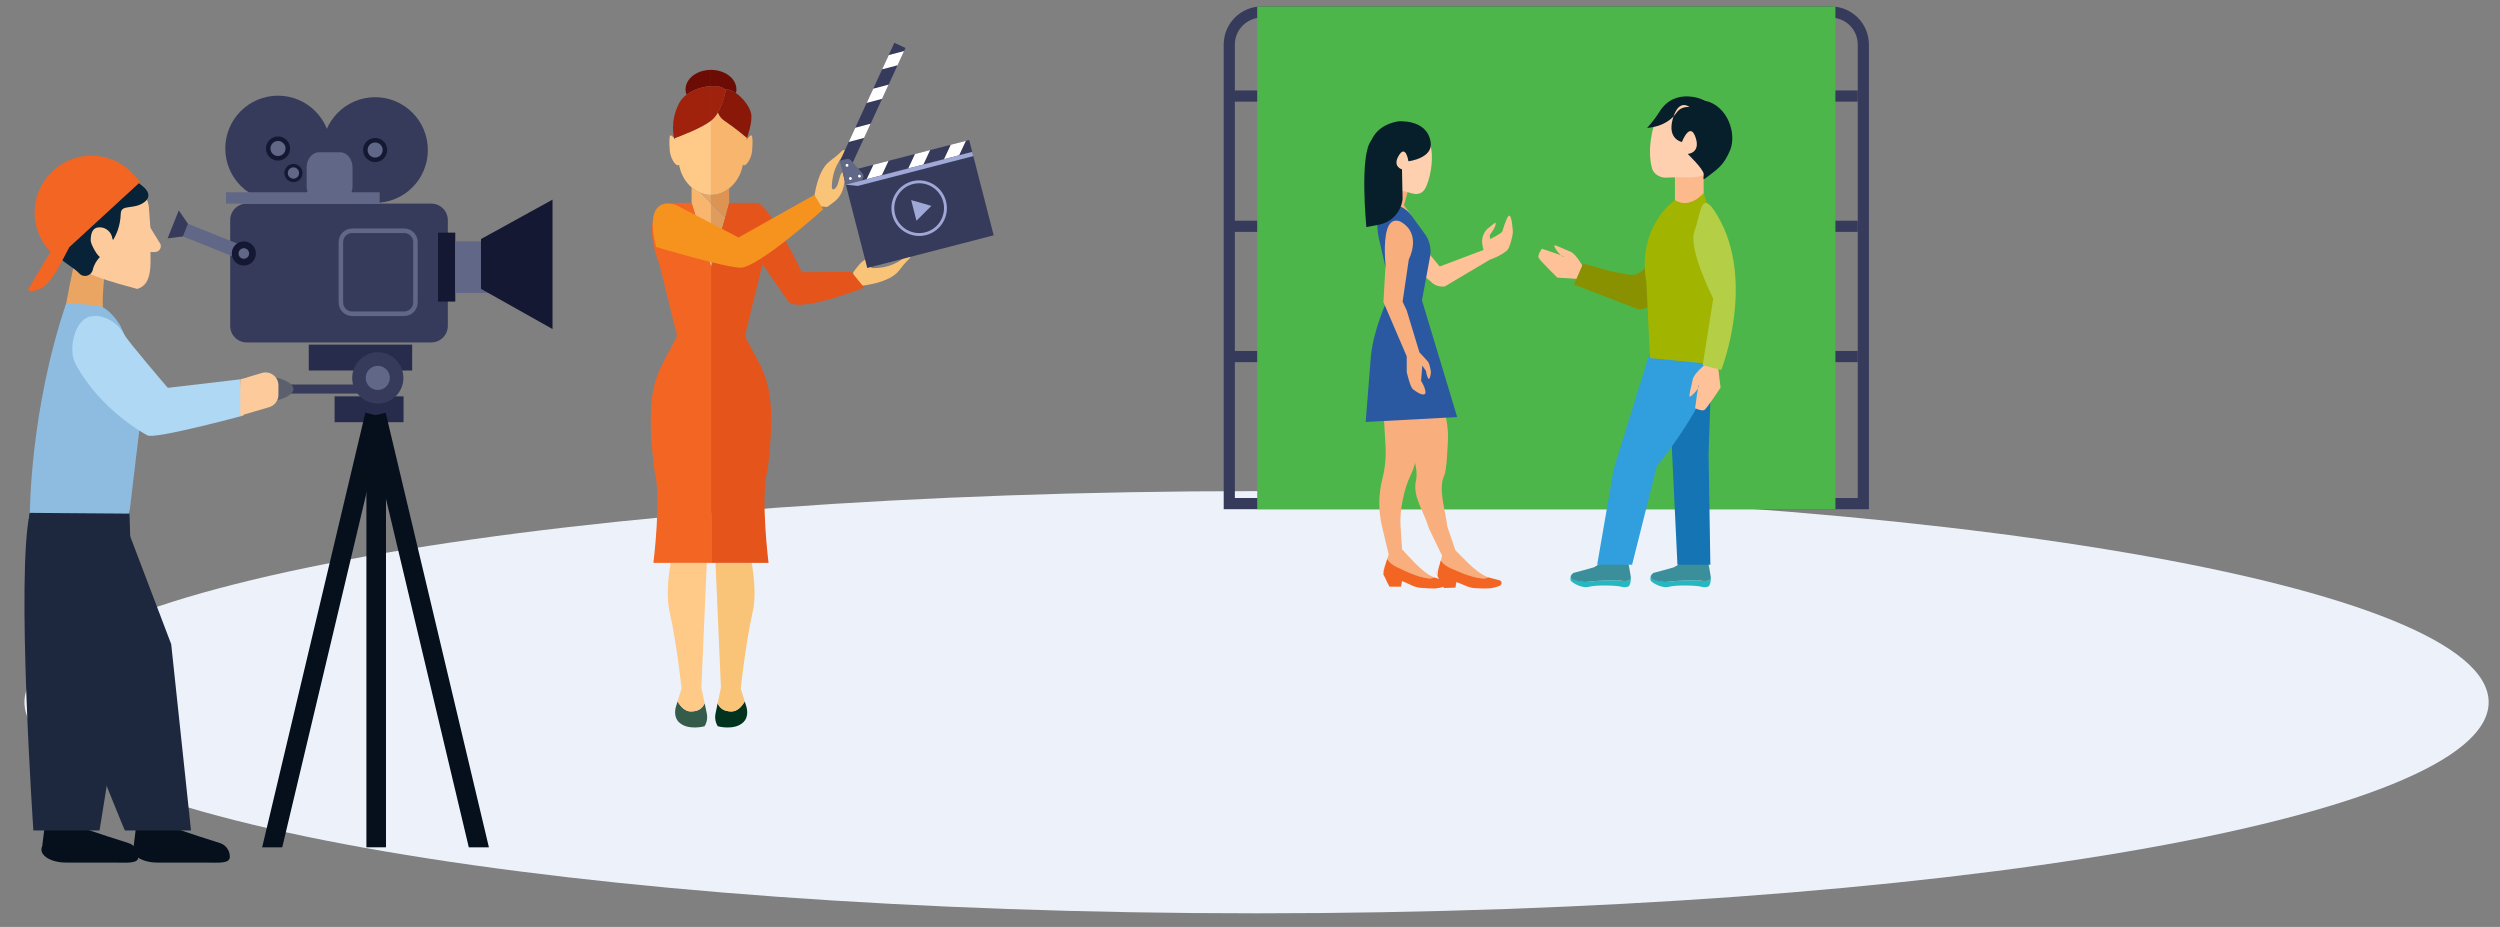 <?xml version="1.0" encoding="UTF-8"?>
<svg width="89px" height="33px" viewBox="0 0 89 33" version="1.1" xmlns="http://www.w3.org/2000/svg" xmlns:xlink="http://www.w3.org/1999/xlink">
    <rect x="0" y="0" width="89" height="33" fill="#808080" stroke="none"/>
    <!-- Generator: Sketch 53.2 (72643) - https://sketchapp.com -->
    <title>Illustration</title>
    <desc>Created with Sketch.</desc>
    <g id="Web" stroke="none" stroke-width="1" fill="none" fill-rule="evenodd">
        <g id="Illustration" transform="translate(0.87, 0)">
            <path d="M14.483,12.191 L7.914,12.191 C7.588,12.191 7.324,11.926 7.324,11.6 L7.324,7.839 C7.324,7.512 7.588,7.248 7.914,7.248 L14.483,7.248 C14.809,7.248 15.073,7.512 15.073,7.839 L15.073,11.6 C15.073,11.926 14.809,12.191 14.483,12.191" id="Fill-7" fill="#363B5B"></path>
            <path d="M87.726,24.999 C87.726,29.149 68.087,32.514 43.863,32.514 C19.638,32.514 0,29.149 0,24.999 C0,20.848 19.638,17.484 43.863,17.484 C68.087,17.484 87.726,20.848 87.726,24.999" id="Fill-1" fill="#EDF2FA"></path>
            <polygon id="Fill-3" fill="#141832" points="14.723 10.736 15.337 10.736 15.337 8.282 14.723 8.282"></polygon>
            <polygon id="Fill-4" fill="#272B4C" points="10.122 13.19 13.803 13.19 13.803 12.269 10.122 12.269"></polygon>
            <polygon id="Fill-5" fill="#272B4C" points="11.042 15.03 13.496 15.03 13.496 14.11 11.042 14.11"></polygon>
            <polygon id="Fill-6" fill="#616786" points="15.337 10.429 16.564 10.429 16.564 8.589 15.337 8.589"></polygon>
            <polygon id="Fill-9" fill="#141832" points="18.8 11.714 16.253 10.283 16.253 8.51 18.8 7.107"></polygon>
            <path d="M10.903,5.287 C10.903,6.325 10.063,7.167 9.026,7.167 C7.99,7.167 7.15,6.325 7.15,5.287 C7.15,4.248 7.99,3.406 9.026,3.406 C10.063,3.406 10.903,4.248 10.903,5.287" id="Fill-11" fill="#363B5B"></path>
            <path d="M9.026,5.717 C8.79,5.717 8.598,5.524 8.598,5.287 C8.598,5.05 8.79,4.857 9.026,4.857 C9.263,4.857 9.456,5.05 9.456,5.287 C9.456,5.524 9.263,5.717 9.026,5.717" id="Fill-13" fill="#141832"></path>
            <path d="M9.026,5.555 C8.878,5.555 8.758,5.435 8.758,5.287 C8.758,5.139 8.878,5.018 9.026,5.018 C9.174,5.018 9.295,5.139 9.295,5.287 C9.295,5.435 9.174,5.555 9.026,5.555" id="Fill-15" fill="#616786"></path>
            <path d="M9.576,6.482 C9.399,6.482 9.254,6.338 9.254,6.16 C9.254,5.982 9.399,5.837 9.576,5.837 C9.754,5.837 9.898,5.982 9.898,6.16 C9.898,6.338 9.754,6.482 9.576,6.482" id="Fill-17" fill="#141832"></path>
            <path d="M9.576,6.361 C9.465,6.361 9.375,6.271 9.375,6.16 C9.375,6.049 9.465,5.958 9.576,5.958 C9.687,5.958 9.777,6.049 9.777,6.16 C9.777,6.271 9.687,6.361 9.576,6.361" id="Fill-19" fill="#616786"></path>
            <path d="M14.362,5.34 C14.362,6.379 13.522,7.221 12.485,7.221 C11.449,7.221 10.608,6.379 10.608,5.34 C10.608,4.302 11.449,3.46 12.485,3.46 C13.522,3.46 14.362,4.302 14.362,5.34" id="Fill-21" fill="#363B5B"></path>
            <path d="M12.485,5.77 C12.249,5.77 12.056,5.577 12.056,5.34 C12.056,5.103 12.249,4.911 12.485,4.911 C12.722,4.911 12.914,5.103 12.914,5.34 C12.914,5.577 12.722,5.77 12.485,5.77" id="Fill-23" fill="#141832"></path>
            <path d="M12.485,5.609 C12.338,5.609 12.217,5.489 12.217,5.34 C12.217,5.192 12.338,5.072 12.485,5.072 C12.633,5.072 12.753,5.192 12.753,5.34 C12.753,5.489 12.633,5.609 12.485,5.609" id="Fill-25" fill="#616786"></path>
            <path d="M11.239,7.167 L10.488,7.167 C10.244,7.167 10.045,6.924 10.045,6.624 L10.045,5.965 C10.045,5.664 10.244,5.421 10.488,5.421 L11.239,5.421 C11.483,5.421 11.681,5.664 11.681,5.965 L11.681,6.624 C11.681,6.924 11.483,7.167 11.239,7.167" id="Fill-27" fill="#616786"></path>
            <polygon id="Fill-29" fill="#616786" points="7.176 7.248 12.646 7.248 12.646 6.845 7.176 6.845"></polygon>
            <polygon id="Fill-31" fill="#616786" points="7.536 9.175 5.644 8.417 5.823 7.968 7.715 8.726"></polygon>
            <polygon id="Fill-32" fill="#363B5B" points="5.644 8.417 5.096 8.487 5.495 7.489 5.823 7.968"></polygon>
            <path d="M13.491,13.454 C13.491,13.958 13.083,14.367 12.579,14.367 C12.076,14.367 11.668,13.958 11.668,13.454 C11.668,12.949 12.076,12.54 12.579,12.54 C13.083,12.54 13.491,12.949 13.491,13.454" id="Fill-33" fill="#363B5B"></path>
            <polygon id="Fill-34" fill="#363B5B" points="8.664 14.011 12.499 14.011 12.499 13.689 8.664 13.689"></polygon>
            <path d="M8.843,14.266 L7.95,14.266 C7.722,14.266 7.538,14.082 7.538,13.854 L7.538,13.846 C7.538,13.618 7.722,13.433 7.95,13.433 L8.843,13.433 C9.07,13.433 9.576,13.618 9.576,13.846 L9.576,13.854 C9.576,14.082 9.07,14.266 8.843,14.266" id="Fill-35" fill="#5C5F6D"></path>
            <path d="M12.579,13.883 C12.342,13.883 12.15,13.691 12.15,13.453 C12.15,13.216 12.342,13.024 12.579,13.024 C12.816,13.024 13.008,13.216 13.008,13.453 C13.008,13.691 12.816,13.883 12.579,13.883" id="Fill-36" fill="#616786"></path>
            <path d="M11.668,8.296 C11.49,8.296 11.346,8.44 11.346,8.618 L11.346,10.767 C11.346,10.945 11.49,11.089 11.668,11.089 L13.518,11.089 C13.695,11.089 13.839,10.945 13.839,10.767 L13.839,8.618 C13.839,8.44 13.695,8.296 13.518,8.296 L11.668,8.296 Z M13.518,11.251 L11.668,11.251 C11.401,11.251 11.185,11.034 11.185,10.767 L11.185,8.618 C11.185,8.351 11.401,8.134 11.668,8.134 L13.518,8.134 C13.784,8.134 14,8.351 14,8.618 L14,10.767 C14,11.034 13.784,11.251 13.518,11.251 L13.518,11.251 Z" id="Fill-37" fill="#616786"></path>
            <path d="M7.81,9.454 C7.573,9.454 7.381,9.261 7.381,9.024 C7.381,8.787 7.573,8.594 7.81,8.594 C8.046,8.594 8.239,8.787 8.239,9.024 C8.239,9.261 8.046,9.454 7.81,9.454" id="Fill-38" fill="#141832"></path>
            <path d="M7.81,9.212 C7.706,9.212 7.622,9.128 7.622,9.024 C7.622,8.921 7.706,8.836 7.81,8.836 C7.913,8.836 7.998,8.921 7.998,9.024 C7.998,9.128 7.913,9.212 7.81,9.212" id="Fill-39" fill="#616786"></path>
            <path d="M4.364,29.156 L4.348,29.188 C4.236,28.888 4.145,28.604 4.085,28.537 L3.887,30.129 C3.743,30.422 4.164,30.708 4.738,30.708 L6.432,30.708 C6.918,30.708 7.312,30.757 7.312,30.501 L7.312,30.497 C7.312,30.273 7.166,30.076 6.953,30.011 C6.167,29.769 4.364,29.156 4.364,29.156" id="Fill-40" fill="#05101C"></path>
            <path d="M5.93,29.564 L3.574,29.564 C3.574,29.564 -0.305,20.418 0.194,18.259 C0.515,16.867 0.604,18.669 2.883,16.773 L5.225,22.933 L5.93,29.564 Z" id="Fill-41" fill="#1D283E"></path>
            <path d="M1.109,29.156 L1.094,29.188 C0.981,28.888 0.891,28.604 0.831,28.537 L0.632,30.129 C0.489,30.422 0.909,30.708 1.484,30.708 L3.177,30.708 C3.663,30.708 4.057,30.757 4.057,30.501 L4.057,30.497 C4.057,30.273 3.912,30.076 3.698,30.011 C2.912,29.769 1.109,29.156 1.109,29.156" id="Fill-42" fill="#05101C"></path>
            <path d="M2.674,29.564 L0.318,29.564 C0.318,29.564 -0.305,20.418 0.194,18.259 C0.515,16.867 0.859,18.698 3.615,14.148 L3.859,22.191 L2.674,29.564 Z" id="Fill-43" fill="#1D283E"></path>
            <path d="M1.782,9.331 C1.782,9.331 1.468,10.727 1.256,12.211 C1.15,12.957 1.67,17.415 1.67,17.415 L3.717,17.415 C3.717,17.415 4.01,14.365 3.946,13.504 C3.809,11.674 3.095,11.524 2.812,11.008 C2.733,10.864 2.862,9.629 2.862,9.629 L1.782,9.331 Z" id="Fill-44" fill="#EAA563"></path>
            <path d="M1.49,10.787 C1.49,10.787 2.066,10.84 2.534,10.864 C3.004,10.888 3.405,11.578 3.405,11.578 C3.405,11.578 4.317,13.503 4.249,14.006 C4.181,14.509 3.735,18.285 3.735,18.285 L0.194,18.258 C0.194,18.258 0.195,14.616 1.49,10.787" id="Fill-45" fill="#8EBCE1"></path>
            <path d="M4.436,7.456 C4.436,6.883 3.752,6.207 3.112,6.207 L2.85,6.207 C2.21,6.207 1.266,6.883 1.266,7.456 L1.492,9.036 C1.585,9.686 3.315,10.088 4.014,10.285 L4.015,10.291 L4.015,10.285 C4.714,10.089 4.407,8.969 4.5,8.319 L4.436,7.456 Z" id="Fill-46" fill="#FCCA9B"></path>
            <path d="M4.363,8.973 L4.363,7.911 L4.844,8.691 C4.892,8.829 4.79,8.973 4.644,8.973 L4.363,8.973 Z" id="Fill-47" fill="#FCCA9B"></path>
            <path d="M4.201,6.624 C4.201,6.624 4.638,6.933 4.258,7.204 C3.878,7.476 3.441,7.259 3.429,7.603 C3.399,8.518 2.83,8.89 2.83,8.989 C2.83,9.049 2.528,9.207 2.432,9.607 C2.38,9.824 2.11,9.899 1.956,9.737 C1.544,9.304 0.921,9.297 0.921,8.119 L0.921,8.013 C0.921,6.971 1.764,6.126 2.804,6.126 L2.952,6.126 C3.661,6.126 4.201,6.624 4.201,6.624" id="Fill-48" fill="#082238"></path>
            <path d="M3.133,8.507 C3.109,8.274 2.915,8.092 2.676,8.092 C2.421,8.092 2.359,8.308 2.359,8.563 C2.359,8.693 2.617,9.179 2.749,9.179 L3.147,9.156 L3.227,8.645 L3.133,8.507 Z" id="Fill-49" fill="#FCCA9B"></path>
            <path d="M4.123,6.478 L1.152,9.209 L0.884,8.916 C0.142,8.106 0.197,6.835 1.006,6.092 L1.035,6.064 C1.844,5.321 3.113,5.376 3.854,6.186 L4.123,6.478 Z" id="Fill-50" fill="#F26522"></path>
            <path d="M0.125,10.314 C0.125,10.314 0.176,10.448 0.535,10.291 C0.861,10.148 1.018,9.813 1.09,9.729 C1.162,9.645 1.596,8.801 1.596,8.801 L0.921,8.973 L0.125,10.314 Z" id="Fill-51" fill="#F26522"></path>
            <path d="M7.684,13.504 L5.104,13.807 C5.104,13.807 3.689,12.163 3.552,11.907 C3.356,11.54 2.993,11.295 2.581,11.244 L2.575,11.243 C2.575,11.243 2.456,11.255 2.395,11.261 C1.806,11.319 1.536,12.418 1.813,12.943 C2.704,14.625 4.364,15.491 4.364,15.491 C4.533,15.676 7.8,14.792 7.8,14.792 L7.684,13.504 Z" id="Fill-52" fill="#AED8F4"></path>
            <path d="M8.713,14.495 L7.684,14.797 L7.684,13.504 L8.456,13.277 C8.749,13.191 9.042,13.411 9.042,13.717 L9.042,14.055 C9.042,14.258 8.908,14.438 8.713,14.495" id="Fill-53" fill="#FCCA9B"></path>
            <polygon id="Fill-54" fill="#05101C" points="12.174 30.164 12.871 30.164 12.871 14.798 12.174 14.798"></polygon>
            <polygon id="Fill-55" fill="#05101C" points="16.535 30.164 15.819 30.164 12.871 17.759 12.501 16.195 12.181 14.856 12.421 14.798 12.501 14.78 12.86 14.692"></polygon>
            <polygon id="Fill-56" fill="#05101C" points="12.816 14.856 12.501 16.195 12.174 17.559 9.178 30.164 8.463 30.164 12.137 14.692 12.501 14.78 12.577 14.798"></polygon>
            <path d="M24.948,3.188 C25.067,3.172 25.201,3.224 25.33,3.313 C25.34,3.271 25.347,3.229 25.347,3.185 C25.347,2.799 24.941,2.487 24.44,2.487 L24.44,3.066 C24.667,3.053 24.862,3.092 24.948,3.188" id="Fill-57" fill="#6D0C05"></path>
            <path d="M24.44,2.487 L24.44,2.487 C23.94,2.487 23.534,2.799 23.534,3.185 C23.534,3.25 23.549,3.311 23.571,3.371 C23.817,3.183 24.155,3.083 24.44,3.066 L24.44,2.487 Z" id="Fill-58" fill="#6D0C05"></path>
            <polygon id="Fill-59" fill="#E09C5F" points="24.446 9.516 24.95 7.739 24.44 7.228"></polygon>
            <path d="M24.44,7.228 L24.085,6.871 C23.964,6.826 23.852,6.759 23.751,6.672 L23.751,7.225 L24.446,9.516 L24.44,7.228 Z" id="Fill-60" fill="#F7B56D"></path>
            <path d="M24.085,6.871 L24.44,7.228 L24.44,6.938 C24.316,6.938 24.197,6.913 24.085,6.871" id="Fill-61" fill="#EAA663"></path>
            <path d="M24.44,6.938 L24.44,7.228 L24.95,7.74 L25.088,7.221 L25.088,6.704 C24.901,6.851 24.68,6.938 24.441,6.938 L24.44,6.938 Z" id="Fill-62" fill="#DD9452"></path>
            <path d="M24.44,6.938 L24.44,4.297 L24.44,4.298 C24.082,4.572 23.314,4.857 23.158,4.914 L23.183,4.997 L23.129,4.924 C23.082,4.858 23.033,4.819 23,4.819 C22.998,4.819 22.996,4.82 22.992,4.823 C22.957,4.859 22.951,5.037 22.973,5.352 C22.993,5.627 23.166,5.886 23.261,5.886 C23.27,5.885 23.276,5.883 23.283,5.878 L23.303,5.863 L23.308,5.887 C23.373,6.214 23.535,6.486 23.751,6.672 C23.852,6.759 23.964,6.826 24.085,6.871 C24.198,6.913 24.316,6.938 24.44,6.938" id="Fill-63" fill="#FFC988"></path>
            <path d="M24.691,3.997 C24.623,4.114 24.541,4.221 24.44,4.297 L24.44,6.938 L24.441,6.938 C24.68,6.938 24.901,6.851 25.088,6.705 C25.325,6.518 25.503,6.234 25.572,5.887 L25.577,5.863 L25.598,5.878 C25.604,5.883 25.611,5.885 25.622,5.886 C25.716,5.886 25.888,5.627 25.907,5.352 C25.93,5.037 25.924,4.86 25.889,4.823 C25.885,4.82 25.883,4.819 25.881,4.819 C25.848,4.819 25.8,4.858 25.752,4.923 L25.698,4.997 L25.723,4.91 C25.723,4.91 25.332,4.574 24.902,4.283 C24.789,4.208 24.726,4.106 24.691,3.997" id="Fill-64" fill="#F7B56D"></path>
            <path d="M23.722,25.328 C23.514,25.328 23.357,25.151 23.251,24.971 L23.197,25.146 C23.138,25.334 23.151,25.555 23.286,25.697 C23.602,26.025 24.212,25.855 24.212,25.855 C24.296,25.719 24.324,25.556 24.292,25.4 L24.216,25.037 C24.137,25.213 23.998,25.328 23.722,25.328" id="Fill-65" fill="#355C4B"></path>
            <path d="M22.968,21.781 C23.229,22.944 23.393,24.513 23.393,24.513 L23.251,24.971 C23.357,25.151 23.514,25.328 23.722,25.328 C23.998,25.328 24.136,25.213 24.216,25.037 L24.099,24.478 L24.292,20.037 L23.005,20.037 C22.907,20.606 22.851,21.263 22.968,21.781" id="Fill-66" fill="#FFC988"></path>
            <path d="M25.173,25.328 C24.897,25.328 24.758,25.213 24.678,25.037 L24.603,25.4 C24.57,25.556 24.599,25.719 24.683,25.855 C24.683,25.855 25.292,26.025 25.608,25.697 C25.744,25.555 25.756,25.334 25.698,25.146 L25.644,24.971 C25.537,25.151 25.381,25.328 25.173,25.328" id="Fill-67" fill="#02331E"></path>
            <path d="M24.795,24.478 L24.678,25.037 C24.758,25.213 24.897,25.328 25.173,25.328 C25.381,25.328 25.537,25.151 25.644,24.971 L25.501,24.513 C25.501,24.513 25.666,22.944 25.927,21.781 C26.044,21.263 25.987,20.606 25.89,20.037 L24.602,20.037 L24.795,24.478 Z" id="Fill-68" fill="#F9C478"></path>
            <path d="M31.527,9.121 C31.449,8.909 31.211,9.53 30.241,9.546 C30.039,9.549 30.14,9.387 30.343,9.326 C30.545,9.265 30.823,9.24 30.725,9.098 C30.725,9.098 30.068,9.005 29.721,9.418 C29.568,9.598 29.523,9.671 29.503,9.702 L29.536,10.197 C29.536,10.197 30.737,10.148 31.132,9.635 C31.527,9.121 31.561,9.214 31.527,9.121" id="Fill-69" fill="#F9C478"></path>
            <path d="M29.437,9.677 L27.676,9.691 C27.676,9.691 26.497,7.221 26.065,7.221 L25.088,7.221 L24.95,7.74 L24.446,9.516 L24.446,20.037 L24.602,20.037 L25.89,20.037 L26.49,20.037 C26.49,20.037 26.196,17.693 26.451,16.753 L26.462,16.713 C26.841,13.513 26.287,13.283 25.648,11.956 L26.276,9.41 L27.196,10.738 C27.571,11.164 29.895,10.239 29.895,10.239 L29.49,9.738 L29.437,9.677 Z" id="Fill-70" fill="#E5541A"></path>
            <path d="M29.189,5.351 C29.399,5.433 28.775,5.661 28.743,6.632 C28.736,6.834 28.898,6.736 28.963,6.534 C29.028,6.333 29.057,6.054 29.198,6.156 C29.198,6.156 29.278,6.815 28.861,7.155 C28.678,7.305 28.604,7.349 28.573,7.369 L28.08,7.326 C28.08,7.326 28.15,6.124 28.67,5.738 C29.189,5.351 29.097,5.316 29.189,5.351" id="Fill-71" fill="#F9C478"></path>
            <path d="M22.817,7.221 L23.751,7.221 L24.446,9.516 L24.446,20.037 L24.279,20.037 L22.992,20.037 L22.391,20.037 C22.391,20.037 22.686,17.693 22.43,16.753 L22.42,16.714 C22.04,13.513 22.594,13.283 23.234,11.956 L22.605,9.41 C22.605,9.41 21.884,7.739 22.817,7.221" id="Fill-72" fill="#F26522"></path>
            <path d="M24.964,3.204 C24.964,3.204 24.894,3.647 24.691,3.997 C24.726,4.106 24.789,4.208 24.902,4.284 C25.332,4.574 25.724,4.91 25.724,4.91 C25.724,4.91 25.932,4.342 25.869,4.039 C25.822,3.808 25.586,3.488 25.33,3.313 C25.201,3.224 25.067,3.172 24.948,3.188 C24.953,3.194 24.96,3.198 24.964,3.204" id="Fill-73" fill="#891809"></path>
            <path d="M24.44,4.298 L24.44,4.297 L24.44,3.066 C24.155,3.083 23.817,3.183 23.57,3.371 C23.465,3.451 23.376,3.547 23.316,3.658 C22.959,4.318 23.129,4.924 23.129,4.924 C23.129,4.924 23.141,4.92 23.159,4.914 C23.313,4.857 24.082,4.572 24.44,4.298" id="Fill-74" fill="#A0210C"></path>
            <path d="M24.691,3.997 C24.894,3.647 24.964,3.204 24.964,3.204 C24.96,3.198 24.953,3.194 24.948,3.188 C24.862,3.091 24.667,3.053 24.44,3.066 L24.44,4.297 C24.541,4.221 24.623,4.114 24.691,3.997" id="Fill-75" fill="#A0210C"></path>
            <path d="M23.19,7.294 L25.422,8.454 L28.121,6.938 L28.434,7.456 C28.434,7.456 26.096,9.551 25.485,9.53 C24.875,9.509 22.488,8.794 22.488,8.794 C22.488,8.794 21.938,6.935 23.19,7.294" id="Fill-76" fill="#F6921E"></path>
            <polygon id="Fill-77" fill="#363B5B" points="30.969 1.524 29.022 5.753 29.419 5.937 31.366 1.708"></polygon>
            <polygon id="Fill-78" fill="#FFFFFF" points="29.577 4.548 29.344 5.054 29.892 4.909 30.125 4.403"></polygon>
            <polygon id="Fill-79" fill="#FFFFFF" points="30.217 3.158 29.984 3.664 30.532 3.519 30.765 3.013"></polygon>
            <polygon id="Fill-80" fill="#FFFFFF" points="30.768 1.962 30.534 2.468 31.083 2.324 31.316 1.817"></polygon>
            <polygon id="Fill-81" fill="#363B5B" points="34.505 8.377 30.004 9.54 29.24 6.571 33.741 5.408"></polygon>
            <polygon id="Fill-82" fill="#363B5B" points="33.741 5.408 29.24 6.571 29.131 6.146 33.632 4.984"></polygon>
            <path d="M29.745,6.44 L29.24,6.571 L29.022,5.722 L29.261,5.66 C29.321,5.644 29.386,5.664 29.427,5.711 L29.829,6.169 C29.91,6.262 29.865,6.409 29.745,6.44" id="Fill-83" fill="#616786"></path>
            <path d="M29.333,5.873 C29.34,5.9 29.324,5.928 29.297,5.935 C29.269,5.942 29.241,5.926 29.234,5.898 C29.227,5.871 29.244,5.843 29.271,5.836 C29.298,5.829 29.326,5.845 29.333,5.873" id="Fill-84" fill="#FFFFFF"></path>
            <path d="M29.454,6.342 C29.461,6.369 29.445,6.397 29.417,6.404 C29.39,6.412 29.362,6.395 29.355,6.368 C29.348,6.34 29.364,6.312 29.392,6.305 C29.419,6.298 29.447,6.315 29.454,6.342" id="Fill-85" fill="#FFFFFF"></path>
            <path d="M29.776,6.259 C29.782,6.286 29.766,6.314 29.739,6.321 C29.711,6.328 29.684,6.312 29.677,6.284 C29.67,6.257 29.686,6.229 29.713,6.222 C29.74,6.215 29.769,6.232 29.776,6.259" id="Fill-86" fill="#FFFFFF"></path>
            <polygon id="Fill-87" fill="#FFFFFF" points="30.523 6.239 29.984 6.379 30.225 5.864 30.763 5.725"></polygon>
            <polygon id="Fill-88" fill="#FFFFFF" points="32.003 5.857 31.464 5.996 31.704 5.482 32.243 5.342"></polygon>
            <polygon id="Fill-89" fill="#FFFFFF" points="33.275 5.528 32.737 5.668 32.977 5.153 33.516 5.014"></polygon>
            <polygon id="Fill-90" fill="#9FA8D6" points="33.779 5.557 29.666 6.619 29.232 6.573 33.741 5.408"></polygon>
            <path d="M31.631,6.552 C31.158,6.674 30.873,7.158 30.995,7.632 C31.117,8.106 31.601,8.392 32.073,8.27 C32.546,8.148 32.831,7.663 32.709,7.189 C32.588,6.716 32.104,6.43 31.631,6.552 M32.098,8.369 C31.571,8.505 31.032,8.186 30.896,7.658 C30.76,7.129 31.078,6.589 31.606,6.453 C32.133,6.316 32.672,6.635 32.808,7.164 C32.945,7.692 32.626,8.233 32.098,8.369" id="Fill-91" fill="#9FA8D6"></path>
            <polygon id="Fill-92" fill="#9FA8D6" points="32.288 7.329 31.756 7.858 31.567 7.123"></polygon>
            <polygon id="Fill-108" fill="#272B4C" points="46.015 13.059 47.848 13.059 47.848 12.644 46.015 12.644"></polygon>
            <path d="M64.31,0.23 L44.047,0.23 C43.3,0.23 42.694,0.837 42.694,1.585 L42.694,18.127 L65.663,18.127 L65.663,1.585 C65.663,0.837 65.057,0.23 64.31,0.23 L64.31,0.23 Z M64.31,0.628 C64.837,0.628 65.266,1.057 65.266,1.585 L65.266,17.729 L43.091,17.729 L43.091,1.585 C43.091,1.057 43.52,0.628 44.047,0.628 L64.31,0.628 Z" id="Fill-109" fill="#363B5B"></path>
            <polygon id="Fill-110" fill="#363B5B" points="42.959 3.618 65.266 3.618 65.266 3.22 42.959 3.22"></polygon>
            <polygon id="Fill-111" fill="#363B5B" points="42.959 8.255 65.266 8.255 65.266 7.857 42.959 7.857"></polygon>
            <polygon id="Fill-112" fill="#363B5B" points="42.959 12.892 65.266 12.892 65.266 12.494 42.959 12.494"></polygon>
            <polygon id="Fill-113" fill="#4CB64A" points="43.886 18.127 64.471 18.127 64.471 0.23 43.886 0.23"></polygon>
            <path d="M57.078,20.675 C57.018,20.687 56.942,20.692 56.864,20.674 C56.689,20.633 55.92,20.674 55.693,20.71 C55.469,20.745 55.122,20.633 55.047,20.554 C55.026,20.587 55.033,20.655 55.063,20.689 C55.132,20.769 55.473,20.954 55.693,20.891 C55.949,20.817 56.697,20.839 56.864,20.891 C56.941,20.915 57.018,20.902 57.078,20.891 C57.15,20.877 57.196,20.699 57.184,20.627 L57.184,20.52 C57.169,20.564 57.126,20.666 57.078,20.675" id="Fill-187" fill="#25B8C1"></path>
            <path d="M57.062,19.917 L56.411,19.848 C56.411,19.848 55.94,20.17 55.876,20.195 C55.811,20.219 55.145,20.396 55.145,20.396 C55.145,20.396 54.993,20.502 55.063,20.582 C55.064,20.582 55.065,20.583 55.065,20.584 C55.14,20.663 55.469,20.745 55.693,20.71 C55.92,20.674 56.689,20.633 56.864,20.674 C56.942,20.692 57.018,20.687 57.078,20.675 C57.126,20.666 57.162,20.63 57.177,20.586 C57.184,20.565 57.188,20.543 57.184,20.52 L57.124,20.171 L57.062,19.917 Z" id="Fill-188" fill="#3A8F9B"></path>
            <path d="M59.925,20.675 C59.865,20.687 59.79,20.692 59.712,20.674 C59.537,20.633 58.767,20.674 58.54,20.71 C58.316,20.745 57.969,20.633 57.895,20.554 C57.873,20.587 57.88,20.655 57.91,20.689 C57.98,20.769 58.32,20.954 58.54,20.891 C58.796,20.817 59.545,20.839 59.712,20.891 C59.788,20.915 59.865,20.902 59.925,20.891 C59.997,20.877 60.043,20.699 60.031,20.627 L60.031,20.52 C60.016,20.564 59.974,20.666 59.925,20.675" id="Fill-189" fill="#25B8C1"></path>
            <path d="M59.909,19.917 L59.259,19.848 C59.259,19.848 58.787,20.17 58.723,20.195 C58.659,20.219 57.992,20.396 57.992,20.396 C57.992,20.396 57.84,20.502 57.91,20.582 C57.911,20.582 57.912,20.583 57.913,20.584 C57.988,20.663 58.316,20.745 58.54,20.71 C58.767,20.674 59.537,20.633 59.712,20.674 C59.79,20.692 59.865,20.687 59.925,20.675 C59.974,20.666 60.009,20.63 60.024,20.586 C60.031,20.565 60.035,20.543 60.031,20.52 L59.972,20.171 L59.909,19.917 Z" id="Fill-190" fill="#3A8F9B"></path>
            <path d="M55.488,9.503 C55.488,9.503 55.239,9.033 55.035,8.959 C54.831,8.884 54.462,8.685 54.461,8.748 C54.459,8.81 54.677,9.133 54.801,9.141 C54.923,9.149 54.022,8.855 54.022,8.855 C54.022,8.855 53.855,9.082 53.904,9.179 C53.953,9.276 54.571,9.883 54.571,9.883 L55.331,9.934 L55.488,9.503 Z" id="Fill-191" fill="#FFC197"></path>
            <path d="M48.508,8.035 L48.509,8.041 C48.569,8.439 48.734,8.814 48.987,9.126 L48.988,9.127 L50.063,10.021 C50.192,10.159 50.381,10.224 50.568,10.195 C50.569,10.195 50.57,10.194 50.57,10.194 L52.175,9.241 C52.175,9.241 52.538,9.129 52.789,8.906 C52.873,8.831 52.999,8.357 52.987,8.245 C52.987,8.245 52.955,7.604 52.838,7.685 C52.759,7.739 52.611,8.247 52.611,8.247 C52.555,8.324 52.183,8.512 52.183,8.512 C52.18,8.514 52.161,8.378 52.16,8.374 C52.16,8.374 52.453,8 52.356,7.926 L52.1,8.132 C51.96,8.257 51.884,8.439 51.893,8.627 L51.894,8.63 C51.9,8.764 51.948,8.897 51.945,8.898 L50.386,9.486 C50.384,9.486 50.382,9.486 50.381,9.484 L50.056,9.091 C50.056,9.091 50.056,9.091 50.055,9.09 C49.846,8.585 49.533,8.129 49.135,7.754 L49.129,7.748 C48.834,7.601 48.589,7.715 48.508,8.035" id="Fill-192" fill="#FFC197"></path>
            <path d="M55.488,9.383 L56.467,9.655 L57.14,9.786 C57.44,9.813 57.714,9.618 57.787,9.325 L58.119,8.005 C58.244,7.535 58.812,7.353 59.187,7.661 L59.199,7.671 C59.418,7.852 59.5,8.153 59.4,8.42 L58.723,10.257 C58.621,10.534 57.752,11.065 57.461,11.014 L55.163,10.13 L55.488,9.383 Z" id="Fill-193" fill="#8A9100"></path>
            <polygon id="Fill-194" fill="#FCB98B" points="58.757 7.453 59.78 7.453 59.78 5.841 58.757 5.841"></polygon>
            <polygon id="Fill-195" fill="#1574B3" points="58.847 20.104 60.019 20.104 59.956 16.156 60.082 12.463 58.481 12.463"></polygon>
            <path d="M55.989,20.104 L57.233,20.104 L58.11,16.608 C58.11,16.608 60.484,13.677 59.956,12.746 C59.696,12.288 57.861,12.556 57.861,12.556 L56.58,16.688 L55.989,20.104 Z" id="Fill-196" fill="#319FDD"></path>
            <path d="M60.552,5.653 C60.965,4.986 60.761,4.11 60.096,3.696 C59.43,3.282 58.556,3.487 58.142,4.153 C57.947,4.468 57.763,5.363 57.944,5.998 C58.005,6.211 58.238,6.322 58.419,6.324 C58.419,6.324 58.949,6.301 59.177,6.313 C59.71,6.339 60.251,6.138 60.552,5.653" id="Fill-197" fill="#FFD0B0"></path>
            <path d="M59.831,3.579 C59.831,3.579 58.782,3.051 58.2,3.989 C58,4.311 57.767,4.552 57.767,4.552 C57.767,4.552 58.444,4.542 58.811,4.017 C58.992,3.756 59.279,3.815 59.279,3.815 C59.279,3.815 58.898,3.479 58.684,4.22 C58.47,4.961 59.006,5.055 59.006,5.055 C59.006,5.055 59.301,4.284 59.5,4.915 C59.67,5.454 59.213,5.48 59.213,5.48 C59.213,5.48 59.762,6.01 59.78,6.185 C59.798,6.36 59.692,6.472 59.963,6.257 C60.235,6.042 60.503,5.896 60.727,5.334 C60.952,4.772 60.659,3.783 59.831,3.579" id="Fill-198" fill="#071E2B"></path>
            <path d="M57.742,10.062 L57.87,12.746 L60.082,12.965 L60.327,10.368 C60.455,9.011 60.19,8.171 59.78,6.871 C59.78,6.871 59.302,7.46 58.757,7.125 C58.757,7.125 57.388,8.048 57.742,10.062" id="Fill-199" fill="#A1B400"></path>
            <path d="M48.378,20.322 L48.418,20.2 C48.401,20.271 48.385,20.353 48.379,20.442 C48.377,20.404 48.376,20.365 48.378,20.322" id="Fill-200" fill="#F9AF7D"></path>
            <path d="M48.275,12.809 C48.28,12.764 49.263,12.809 49.263,12.809 C49.869,12.905 49.831,14.745 49.73,15.68 C49.704,15.926 49.458,16.696 49.347,16.918 L49.343,16.926 C49.115,17.386 48.955,18.181 48.988,18.694 L49.044,19.552 C49.279,19.809 49.723,20.317 50.057,20.496 C50.103,20.52 50.147,20.54 50.187,20.555 C50.128,20.589 50.032,20.609 49.867,20.57 C49.844,20.564 49.819,20.559 49.795,20.554 C49.428,20.476 49.142,20.429 48.872,20.304 C48.585,20.171 48.486,19.989 48.486,19.989 L48.567,19.738 L48.33,18.745 C48.199,18.194 48.2,17.62 48.337,17.071 C48.338,17.066 48.34,17.06 48.341,17.055 C48.439,16.668 48.478,16.269 48.455,15.87 L48.275,12.809 Z" id="Fill-201" fill="#F9AF7D"></path>
            <path d="M48.486,19.989 L48.486,19.989 L48.418,20.2 C48.449,20.075 48.486,19.989 48.486,19.989" id="Fill-202" fill="#F9AF7D"></path>
            <path d="M48.379,20.442 C48.385,20.353 48.401,20.271 48.418,20.2 L48.514,19.905 C48.514,19.905 48.589,20.067 48.876,20.2 C49.146,20.324 49.428,20.476 49.795,20.554 C49.819,20.559 49.843,20.564 49.866,20.57 C50.032,20.609 50.128,20.589 50.187,20.555 C50.19,20.556 50.193,20.558 50.196,20.559 L50.583,20.674 C50.679,20.708 50.669,20.835 50.573,20.872 C50.28,20.984 50.042,20.949 49.751,20.93 C49.442,20.91 49.342,20.796 49.042,20.688 L49.005,20.885 L48.596,20.885 C48.596,20.885 48.494,20.703 48.452,20.591 C48.442,20.563 48.377,20.472 48.379,20.442" id="Fill-203" fill="#F26522"></path>
            <path d="M50.273,20.378 L50.309,20.254 C50.293,20.326 50.281,20.409 50.278,20.498 C50.274,20.46 50.272,20.421 50.273,20.378" id="Fill-204" fill="#F9AF7D"></path>
            <path d="M48.508,12.872 C48.512,12.827 49.496,12.84 49.496,12.84 C50.105,12.916 50.746,14.756 50.676,15.694 C50.657,15.941 50.642,16.719 50.539,16.944 L50.535,16.953 C50.322,17.42 50.602,18.22 50.651,18.731 L50.941,19.586 C51.184,19.836 51.644,20.33 51.984,20.498 C52.031,20.52 52.075,20.539 52.116,20.553 C52.058,20.588 51.962,20.611 51.796,20.577 C51.773,20.573 51.748,20.568 51.724,20.564 C51.355,20.498 51.067,20.46 50.794,20.344 C50.502,20.221 50.398,20.042 50.398,20.042 L50.471,19.788 L49.995,18.803 C49.846,18.257 49.415,17.683 49.534,17.13 C49.536,17.125 49.537,17.119 49.538,17.113 C49.623,16.724 49.443,16.323 49.407,15.926 L48.508,12.872 Z" id="Fill-205" fill="#F9AF7D"></path>
            <path d="M50.398,20.042 L50.398,20.042 L50.336,20.254 C50.363,20.129 50.398,20.042 50.398,20.042" id="Fill-206" fill="#F9AF7D"></path>
            <path d="M50.305,20.498 C50.309,20.409 50.321,20.326 50.336,20.254 L50.422,19.956 C50.422,19.956 50.503,20.116 50.794,20.239 C51.068,20.355 51.355,20.498 51.724,20.564 C51.748,20.568 51.773,20.573 51.796,20.577 C51.962,20.611 52.058,20.588 52.116,20.553 C52.119,20.554 52.122,20.555 52.125,20.556 L52.515,20.659 C52.613,20.689 52.607,20.817 52.512,20.856 C52.223,20.978 51.983,20.951 51.692,20.941 C51.383,20.931 51.279,20.821 50.975,20.722 L50.945,20.92 L50.537,20.933 C50.537,20.933 50.428,20.755 50.383,20.644 C50.372,20.616 50.304,20.527 50.305,20.498" id="Fill-207" fill="#F26522"></path>
            <path d="M49.099,7.605 C48.839,7.424 48.663,7.295 48.475,7.271 C48.393,7.26 48.3,7.244 48.221,7.229 C48.236,7.156 48.253,7.083 48.273,7.011 L48.801,6.461 L49.242,6.83 L49.111,7.307 L49.381,7.678 C49.31,7.694 49.215,7.686 49.099,7.605" id="Fill-208" fill="#F9AF7D"></path>
            <path d="M48.209,8.45 C48.134,8.045 48.138,7.631 48.221,7.229 C48.3,7.244 48.415,7.218 48.497,7.229 C48.685,7.253 49.099,7.29 49.381,7.678 L49.859,8.336 C50.027,8.567 50.093,8.857 50.04,9.139 L49.752,10.692 L51.006,14.848 L47.748,15.022 C47.748,15.022 47.923,12.784 47.936,12.654 C48.036,11.725 48.486,10.746 48.486,10.746 C48.565,10.361 48.56,9.964 48.471,9.582 L48.209,8.45 Z" id="Fill-209" fill="#2B59A1"></path>
            <path d="M47.972,5.947 C47.691,5.404 48.073,4.738 48.65,4.535 C49.226,4.333 49.856,4.637 50.058,5.214 C50.154,5.487 50.11,6.182 49.898,6.651 C49.709,7.071 49.332,6.853 49.195,6.824 C49.195,6.824 48.383,6.74 47.972,5.947" id="Fill-210" fill="#FFD0B0"></path>
            <path d="M48.898,4.321 C48.898,4.321 49.94,4.216 50.063,5.068 C50.145,5.637 49.27,5.742 49.27,5.742 C49.27,5.742 49.176,5.106 48.918,5.553 C48.697,5.934 49.041,6.031 49.041,6.031 C49.041,6.031 48.95,6.301 48.893,6.375 C48.806,6.488 48.744,6.678 48.514,6.579 C48.231,6.458 47.95,6.085 47.874,5.62 C47.798,5.154 48.015,4.476 48.898,4.321" id="Fill-211" fill="#071E2B"></path>
            <path d="M48.22,7.999 L47.773,8.084 C47.773,8.084 47.518,5.49 47.952,4.997 C48.385,4.505 48.692,6.036 48.692,6.036 L49.041,6.031 L49.062,7.083 C49.014,7.542 48.672,7.914 48.22,7.999" id="Fill-212" fill="#071E2B"></path>
            <path d="M48.992,7.893 C48.992,7.893 48.647,7.698 48.508,8.185 C48.37,8.672 48.456,9.415 48.456,9.415 L48.38,10.752 L49.21,12.687 L49.21,13.246 C49.21,13.246 49.33,13.776 49.429,13.855 C49.674,14.049 49.861,14.099 49.875,13.983 C49.892,13.829 49.72,13.557 49.72,13.557 L49.765,13.015 L49.894,13.204 C49.894,13.204 49.929,13.454 49.997,13.49 C50.025,13.504 50.092,13.307 50.062,13.18 C50.017,12.991 50.015,12.92 49.933,12.839 L49.661,12.541 L49.21,11.056 L49.062,10.74 L49.284,9.232 C49.284,9.232 49.769,8.331 48.992,7.893" id="Fill-213" fill="#F9AF7D"></path>
            <path d="M59.84,12.969 C59.84,12.969 59.425,13.301 59.39,13.516 C59.354,13.73 59.228,14.13 59.29,14.12 C59.351,14.11 59.627,13.835 59.612,13.713 C59.597,13.59 59.476,14.532 59.476,14.532 C59.476,14.532 59.729,14.655 59.815,14.589 C59.902,14.523 60.382,13.801 60.382,13.801 L60.292,13.044 L59.84,12.969 Z" id="Fill-214" fill="#FFC197"></path>
            <path d="M60.278,7.687 C59.668,6.647 59.69,7.605 59.452,8.228 C59.215,8.851 60.121,10.63 60.121,10.63 L59.745,12.999 L60.407,13.171 C60.407,13.171 61.651,10.028 60.278,7.687" id="Fill-215" fill="#B4CE46"></path>
        </g>
    </g>
</svg>